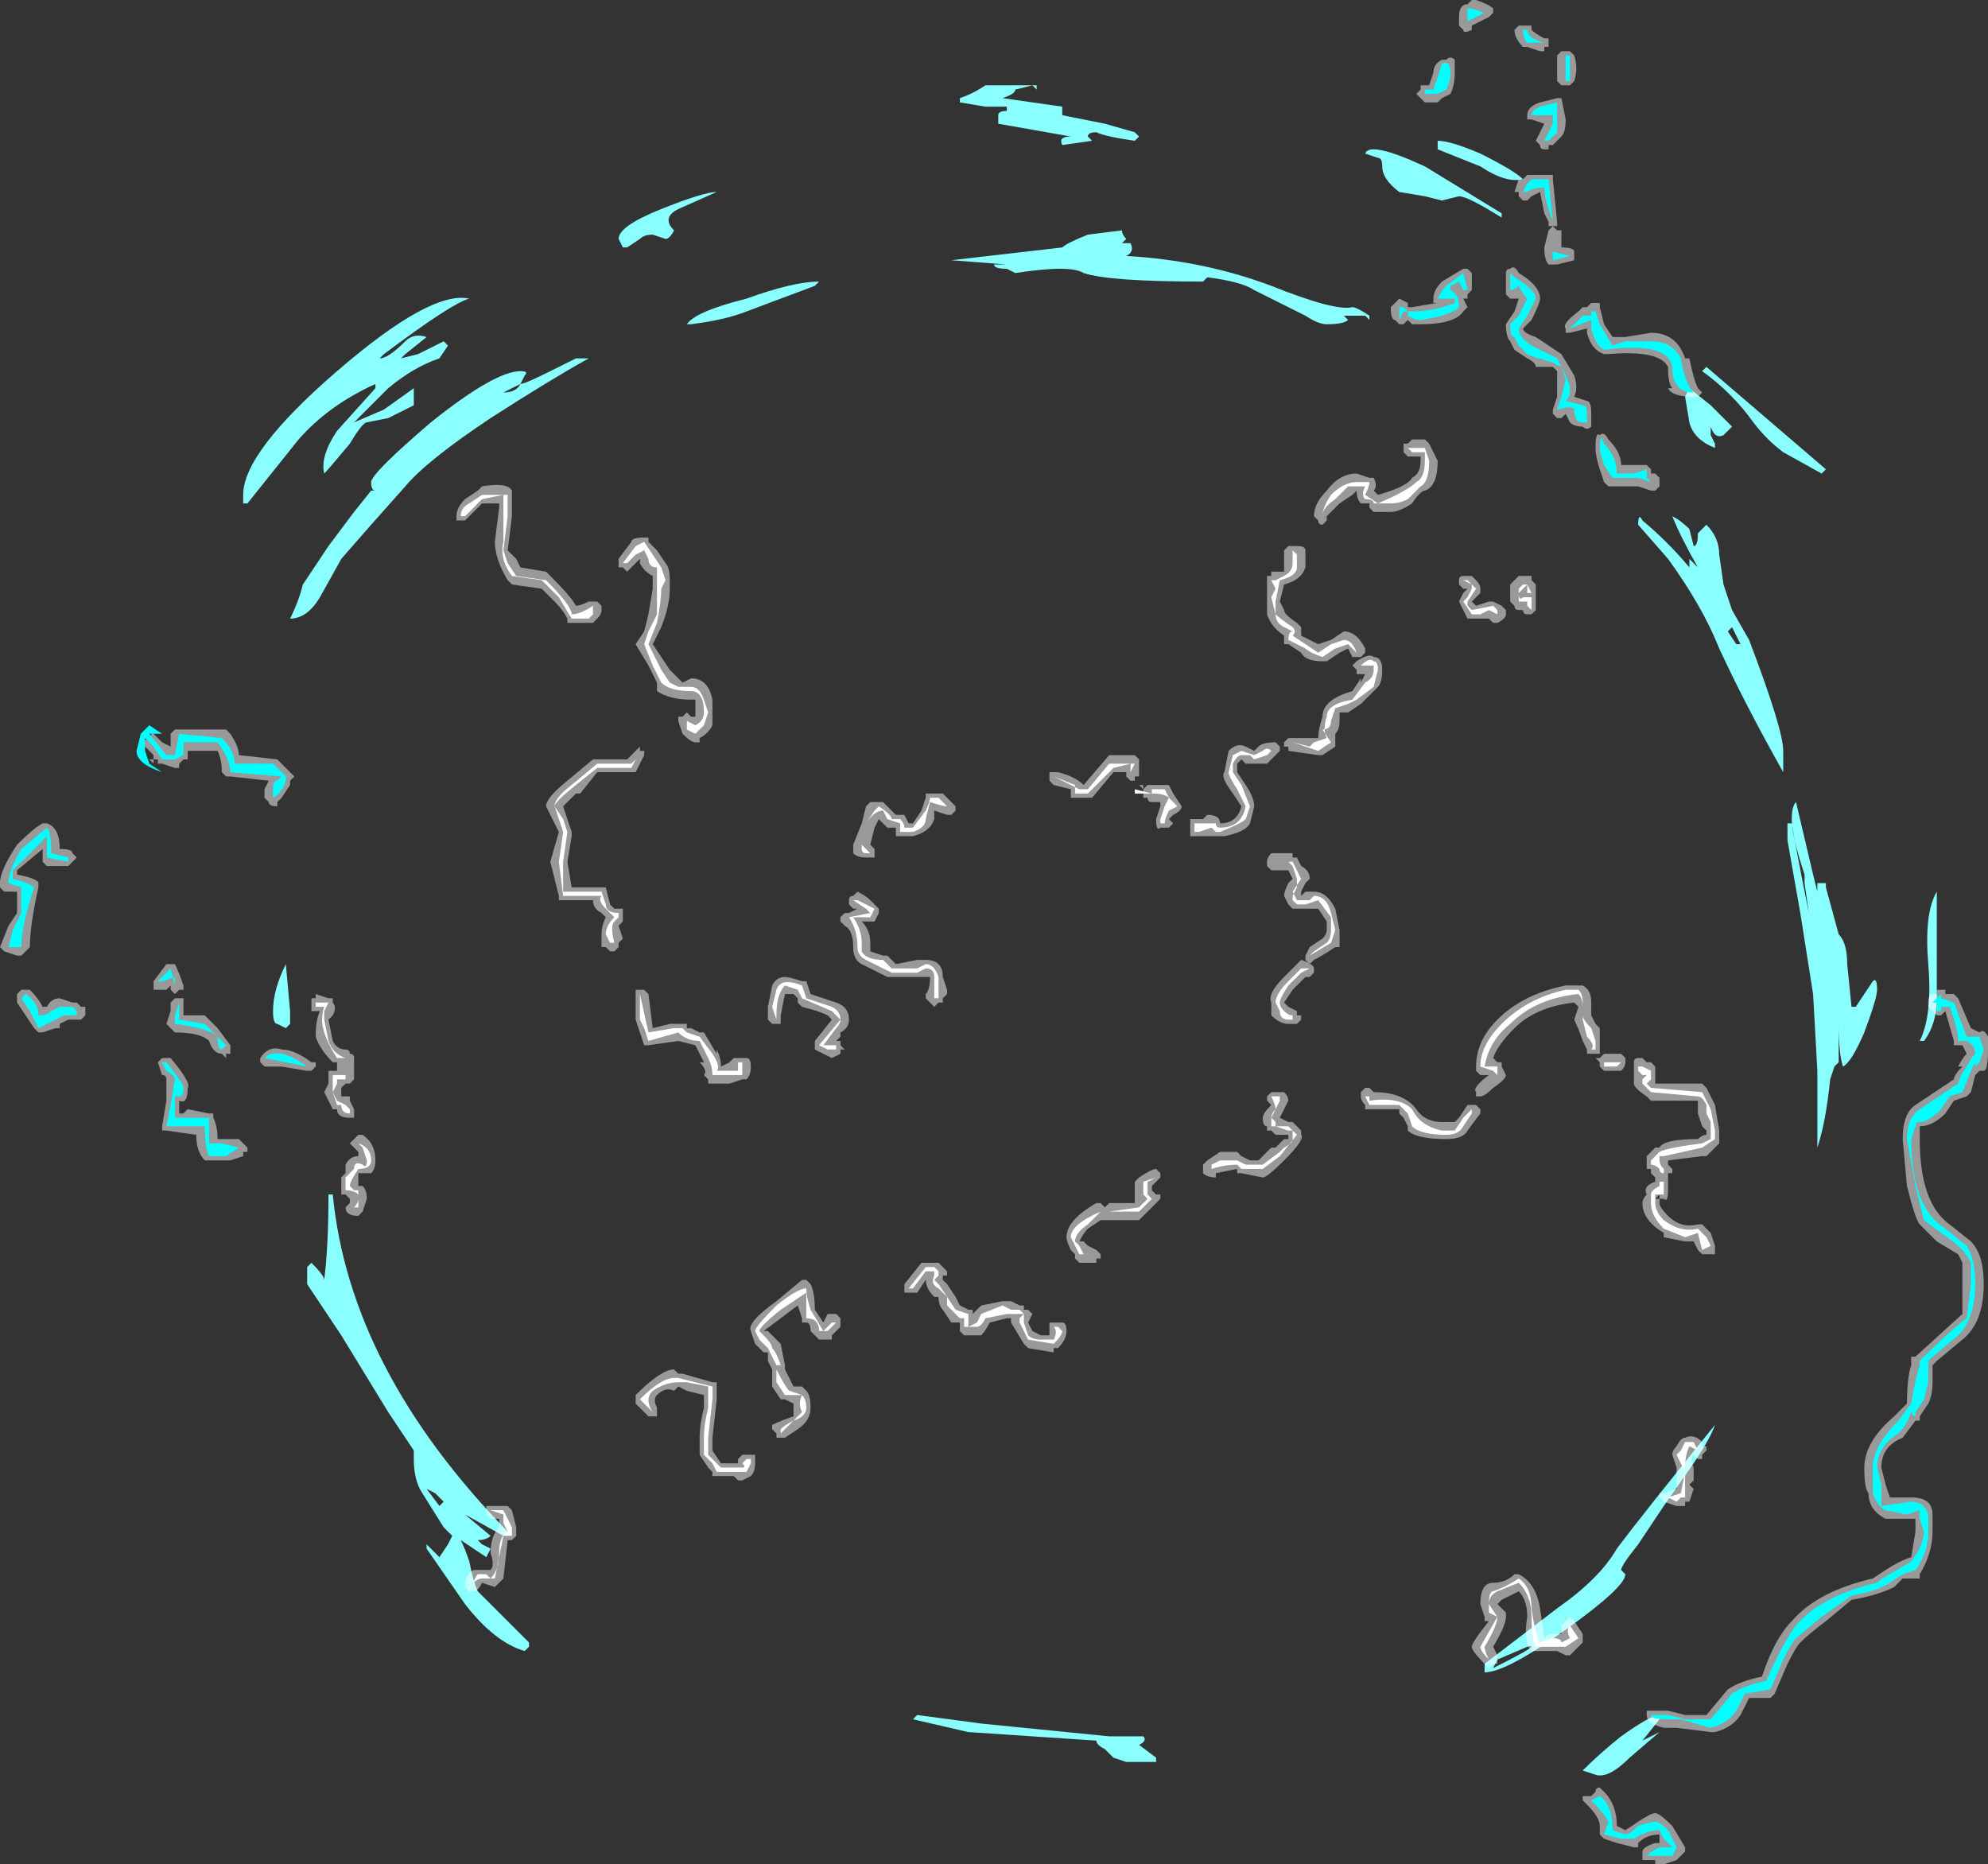 <?xml version="1.0" encoding="UTF-8" standalone="no"?>
<svg xmlns:ffdec="https://www.free-decompiler.com/flash" xmlns:xlink="http://www.w3.org/1999/xlink" ffdec:objectType="shape" height="21.85px" width="23.3px" xmlns="http://www.w3.org/2000/svg">
  <rect width="100%" height="100%" fill="#333333" stroke="none"/>
  <g transform="matrix(1.0, 0.0, 0.0, 1.0, 12.1, 12.05)">
    <path d="M8.6 -7.15 L9.3 -6.55 9.25 -6.5 8.8 -6.75 Q8.6 -6.9 8.45 -7.1 8.2 -7.45 7.85 -7.7 L7.9 -7.75 8.6 -7.15 M7.65 -7.4 L7.7 -7.5 7.95 -7.3 8.2 -7.05 8.1 -6.95 Q8.0 -6.9 7.95 -7.05 7.95 -7.0 7.95 -6.95 L8.0 -6.85 8.0 -6.8 Q7.75 -6.9 7.7 -7.1 L7.65 -7.4 M0.05 -11.0 L0.0 -11.05 -0.2 -11.0 Q-0.2 -10.95 -0.35 -10.9 L0.35 -10.8 0.35 -10.7 0.85 -10.6 1.2 -10.5 1.25 -10.45 1.2 -10.4 Q0.85 -10.45 0.75 -10.5 0.65 -10.5 0.65 -10.45 L0.7 -10.4 0.35 -10.35 Q0.3 -10.45 0.45 -10.45 L-0.4 -10.6 -0.4 -10.7 Q-0.4 -10.75 -0.3 -10.75 L-0.3 -10.8 -0.55 -10.8 -0.85 -10.85 -0.85 -10.9 Q-0.7 -10.95 -0.55 -11.05 L0.05 -11.05 0.05 -11.0 M0.65 -9.3 L1.05 -9.35 Q1.05 -9.3 1.1 -9.25 L1.05 -9.2 1.15 -9.2 Q1.2 -9.1 1.1 -9.05 2.0 -9.0 2.8 -8.7 3.55 -8.4 3.75 -8.45 3.8 -8.45 3.95 -8.35 L3.95 -8.3 3.9 -8.35 3.65 -8.35 3.7 -8.3 Q3.65 -8.25 3.45 -8.25 3.35 -8.25 3.2 -8.35 L2.6 -8.65 Q2.45 -8.75 2.05 -8.8 L2.0 -8.75 Q0.9 -8.75 0.6 -8.85 0.45 -8.95 -0.2 -8.85 L-0.3 -8.9 Q-0.45 -8.9 -0.45 -8.95 L-0.3 -8.95 -0.95 -9.0 0.35 -9.15 Q0.4 -9.2 0.65 -9.3 M1.6 -8.85 L1.6 -8.85 M5.75 -9.95 Q5.55 -9.9 5.25 -10.1 L4.75 -10.3 4.75 -10.4 Q4.9 -10.4 5.25 -10.25 5.65 -10.05 5.75 -9.95 M5.5 -9.5 Q5.1 -9.75 5.0 -9.75 L4.8 -9.7 4.6 -9.75 4.3 -9.8 Q4.1 -9.95 4.1 -10.1 4.1 -10.2 4.05 -10.2 L3.9 -10.25 Q3.95 -10.4 4.6 -10.1 L5.5 -9.55 5.5 -9.5 M7.5 -6.0 Q7.6 -5.95 7.7 -5.85 L7.75 -5.65 Q7.8 -5.65 7.8 -5.8 L7.9 -5.9 Q8.05 -5.75 8.05 -5.55 L8.1 -5.2 8.2 -4.9 8.4 -4.55 Q8.8 -3.5 8.8 -3.25 8.8 -3.05 8.8 -3.0 8.35 -3.8 8.05 -4.45 7.85 -4.95 7.45 -5.5 L7.1 -5.9 Q7.1 -6.05 7.15 -5.95 7.45 -5.7 7.7 -5.4 L7.7 -5.5 7.8 -5.4 Q7.6 -5.75 7.5 -6.0 M8.15 -4.65 L8.25 -4.5 8.3 -4.5 8.2 -4.7 8.15 -4.65 M8.95 -2.65 L9.15 -1.8 9.2 -1.6 9.2 -1.7 9.3 -1.7 9.3 -1.65 9.45 -1.1 Q9.55 -1.0 9.55 -0.75 L9.6 -0.25 9.65 -0.25 9.85 -0.55 Q9.9 -0.6 9.9 -0.45 9.9 -0.35 9.75 0.05 9.6 0.4 9.5 0.45 9.45 0.3 9.45 -0.05 L9.45 0.4 9.4 0.45 9.35 0.6 Q9.3 1.1 9.2 1.4 L9.2 0.5 9.15 -0.4 9.0 -1.35 8.85 -2.2 Q8.85 -2.35 8.85 -2.4 L8.9 -2.4 Q8.95 -2.1 9.1 -1.35 L9.05 -1.7 9.05 -1.8 Q8.9 -2.25 8.9 -2.45 8.9 -2.6 8.95 -2.65 M10.6 -0.35 Q10.6 -0.05 10.45 0.15 L10.4 0.15 Q10.55 -0.15 10.5 -0.75 10.45 -1.35 10.6 -1.6 L10.6 -0.35 M8.0 4.65 Q7.95 4.8 7.75 5.1 L7.4 5.6 7.1 6.05 Q6.9 6.3 6.9 6.35 L6.95 6.4 Q6.95 6.55 6.25 7.05 5.55 7.55 5.3 7.55 L5.3 7.45 6.15 6.8 Q6.65 6.45 6.85 6.1 7.15 5.7 8.0 4.65 M5.4 7.5 Q6.0 7.2 5.8 7.25 L5.45 7.4 5.4 7.5 M1.45 8.55 L1.45 8.6 1.1 8.6 0.95 8.55 0.85 8.45 Q0.75 8.4 0.75 8.35 L-0.75 8.25 -1.4 8.1 -1.35 8.05 -0.6 8.15 0.9 8.3 1.3 8.3 Q1.35 8.35 1.25 8.4 L1.45 8.55 M6.6 8.75 L6.45 8.7 Q6.65 8.5 6.9 8.3 7.25 8.05 7.35 8.05 L7.35 8.1 7.15 8.35 7.35 8.25 7.0 8.55 Q6.75 8.8 6.6 8.75 M-4.3 -9.25 L-4.45 -9.3 Q-4.55 -9.3 -4.6 -9.25 L-4.75 -9.15 -4.8 -9.15 -4.85 -9.25 Q-4.85 -9.4 -4.35 -9.6 -3.85 -9.8 -3.7 -9.8 L-4.15 -9.6 Q-4.35 -9.5 -4.2 -9.35 -4.25 -9.25 -4.3 -9.25 M-5.35 -7.85 L-5.2 -7.85 Q-5.65 -7.6 -6.35 -7.15 -7.1 -6.65 -7.35 -6.35 L-7.75 -5.9 -8.1 -5.5 -8.35 -5.05 Q-8.5 -4.8 -8.7 -4.8 -8.6 -5.0 -8.55 -5.2 L-8.25 -5.65 -7.95 -6.05 -7.75 -6.3 -7.7 -6.3 Q-7.75 -6.3 -7.75 -6.4 -7.75 -6.5 -7.05 -7.1 -6.3 -7.7 -6.0 -7.7 -5.9 -7.7 -5.95 -7.65 L-6.0 -7.55 Q-5.95 -7.55 -5.65 -7.7 L-5.35 -7.85 M-4.0 -8.25 L-4.05 -8.25 Q-3.95 -8.4 -3.35 -8.55 -2.8 -8.75 -2.5 -8.75 L-2.55 -8.7 -3.35 -8.4 Q-3.6 -8.3 -4.0 -8.25 M-7.4 -7.85 L-7.2 -7.9 -6.9 -8.05 -6.85 -8.0 -6.95 -7.85 Q-7.25 -7.75 -7.55 -7.5 L-7.95 -7.1 -7.6 -7.25 -7.25 -7.5 -7.25 -7.3 -7.55 -7.15 -7.8 -7.1 Q-7.85 -7.1 -8.0 -6.85 -8.25 -6.55 -8.3 -6.5 -8.35 -6.7 -8.15 -7.0 L-7.7 -7.5 -7.7 -7.55 Q-8.25 -7.3 -8.6 -6.9 L-9.2 -6.15 -9.25 -6.15 -9.25 -6.25 Q-9.25 -6.75 -8.15 -7.7 -7.05 -8.65 -6.6 -8.55 -6.8 -8.5 -7.6 -7.9 L-7.65 -7.85 Q-7.55 -7.85 -7.35 -8.05 -7.25 -8.15 -7.1 -8.1 L-7.35 -7.9 -7.4 -7.85 M-6.2 -7.45 Q-6.05 -7.45 -6.0 -7.55 L-6.2 -7.45 M-8.75 -0.75 L-8.7 -0.2 -8.7 -0.05 -8.75 0.0 -8.85 -0.05 Q-8.9 -0.05 -8.9 -0.2 -8.9 -0.45 -8.75 -0.75 M-8.5 2.8 L-8.45 2.75 Q-8.3 2.9 -8.3 2.95 -8.25 2.55 -8.25 1.95 L-8.2 1.95 Q-8.0 4.0 -6.15 5.9 L-6.2 5.95 -6.65 5.7 -6.35 5.95 Q-6.4 6.0 -6.5 6.0 L-6.45 6.05 -6.35 6.1 -6.4 6.2 Q-6.55 6.1 -6.7 6.0 -6.65 6.1 -6.6 6.25 -6.55 6.5 -6.5 6.6 L-5.9 7.2 -5.9 7.25 -5.95 7.3 Q-6.3 7.2 -6.65 6.75 L-7.1 6.1 -7.1 6.05 -6.95 6.2 -6.85 6.05 -6.8 5.95 -6.9 5.85 -7.15 5.45 Q-7.25 5.3 -7.25 5.05 L-7.25 4.95 -7.55 4.5 -8.1 3.6 -8.5 3.0 -8.5 2.8 M-7.1 5.4 L-6.95 5.6 -6.9 5.55 -7.0 5.45 -7.1 5.4 M-6.3 6.95 L-6.3 6.95" fill="#8affff" fill-rule="evenodd" stroke="none"/>
    <path d="M5.85 -11.7 Q5.9 -11.65 6.0 -11.6 L6.05 -11.6 6.05 -11.5 6.0 -11.5 6.0 -11.45 5.95 -11.45 5.8 -11.5 5.75 -11.5 Q5.65 -11.6 5.65 -11.7 L5.7 -11.75 5.85 -11.75 5.85 -11.7 M6.25 -11.45 L6.3 -11.45 6.35 -11.4 Q6.4 -11.25 6.35 -11.1 L6.3 -11.05 6.2 -11.05 6.15 -11.1 6.15 -11.4 6.2 -11.45 6.25 -11.45 M6.15 -10.9 L6.2 -10.9 6.25 -10.65 Q6.25 -10.5 6.2 -10.45 L6.1 -10.35 6.05 -10.35 6.05 -10.3 6.0 -10.3 Q5.95 -10.3 5.95 -10.35 L5.9 -10.4 6.0 -10.6 5.85 -10.65 5.8 -10.65 5.8 -10.7 Q5.8 -10.8 5.95 -10.85 L6.15 -10.9 M5.85 -10.0 L6.1 -10.0 6.1 -9.95 6.15 -9.45 6.15 -9.4 6.1 -9.4 6.15 -9.35 6.2 -9.35 6.2 -9.15 Q6.35 -9.15 6.35 -9.1 L6.35 -9.0 6.15 -8.95 6.05 -8.95 Q6.0 -9.0 6.0 -9.15 L6.05 -9.35 6.1 -9.4 6.05 -9.4 6.05 -9.45 6.0 -9.55 5.95 -9.8 5.85 -9.75 5.8 -9.7 5.75 -9.7 5.7 -9.75 5.7 -9.8 5.65 -9.8 5.7 -9.95 5.75 -9.95 5.8 -10.0 5.85 -10.0 M6.65 -8.45 L6.7 -8.25 6.8 -8.1 6.95 -8.1 7.25 -8.15 Q7.55 -8.15 7.65 -7.85 L7.7 -7.85 Q7.75 -7.6 7.8 -7.5 L7.85 -7.45 7.8 -7.4 7.75 -7.4 Q7.5 -7.4 7.45 -7.5 L7.5 -7.5 Q7.45 -7.55 7.45 -7.75 7.35 -7.95 6.75 -7.9 L6.7 -7.9 Q6.55 -7.95 6.5 -8.15 L6.5 -8.2 6.3 -8.15 6.25 -8.15 6.25 -8.2 Q6.2 -8.25 6.4 -8.4 L6.45 -8.45 6.5 -8.45 6.55 -8.5 6.65 -8.5 6.65 -8.45 M5.85 -8.3 L5.75 -8.2 Q5.75 -8.15 5.9 -8.1 L6.2 -7.9 6.35 -7.65 Q6.4 -7.5 6.35 -7.4 L6.5 -7.35 Q6.55 -7.35 6.55 -7.2 L6.55 -7.05 Q6.5 -7.0 6.45 -7.05 6.35 -7.05 6.3 -7.1 L6.25 -7.2 6.2 -7.15 6.15 -7.15 6.1 -7.2 6.1 -7.25 6.15 -7.4 6.15 -7.7 6.1 -7.75 5.9 -7.75 Q5.9 -7.8 5.8 -7.85 L5.65 -7.95 5.6 -8.05 Q5.55 -8.1 5.55 -8.25 L5.65 -8.4 5.7 -8.55 5.6 -8.55 5.55 -8.6 5.55 -8.85 Q5.55 -8.9 5.6 -8.9 5.65 -8.95 5.7 -8.85 5.95 -8.7 5.95 -8.55 5.95 -8.5 5.85 -8.3 M5.15 -12.05 L5.2 -12.05 Q5.35 -12.0 5.4 -11.95 L5.4 -11.9 5.35 -11.85 5.15 -11.75 5.15 -11.7 Q5.05 -11.65 5.05 -11.7 L5.0 -11.75 5.0 -11.85 Q5.0 -12.0 5.1 -12.0 L5.15 -12.05 M4.95 -11.2 Q4.95 -11.05 4.9 -10.95 L4.8 -10.9 4.75 -10.85 4.6 -10.85 4.5 -10.95 4.55 -11.0 4.55 -11.05 4.65 -11.05 4.7 -11.2 Q4.7 -11.3 4.8 -11.35 L4.85 -11.35 Q4.9 -11.4 4.95 -11.35 L4.95 -11.2 M5.1 -8.9 L5.15 -8.85 5.15 -8.65 5.1 -8.6 5.1 -8.55 5.05 -8.55 5.1 -8.45 5.05 -8.4 Q4.95 -8.25 4.55 -8.25 L4.45 -8.25 4.4 -8.3 4.35 -8.25 4.3 -8.25 4.25 -8.3 Q4.2 -8.3 4.2 -8.45 L4.3 -8.55 4.4 -8.5 4.4 -8.45 4.45 -8.45 4.75 -8.5 4.7 -8.5 4.7 -8.55 Q4.7 -8.65 4.8 -8.75 L5.05 -8.9 5.1 -8.9 M4.95 -8.7 L4.95 -8.7 M4.65 -6.85 L4.75 -6.65 Q4.75 -6.35 4.6 -6.3 4.55 -6.3 4.45 -6.15 4.3 -6.05 4.2 -6.05 L4.0 -6.05 3.95 -6.1 3.95 -6.15 3.85 -6.15 Q3.8 -6.2 3.8 -6.3 L3.75 -6.25 3.6 -6.15 Q3.5 -6.05 3.45 -6.0 L3.45 -5.95 3.4 -5.9 Q3.35 -5.9 3.35 -5.95 L3.3 -6.0 Q3.3 -6.15 3.45 -6.3 3.6 -6.5 3.8 -6.5 L3.95 -6.45 4.0 -6.45 Q4.05 -6.35 4.0 -6.3 L4.05 -6.25 Q4.4 -6.35 4.45 -6.45 4.55 -6.5 4.55 -6.65 L4.55 -6.7 4.4 -6.7 4.35 -6.75 4.35 -6.85 4.4 -6.85 4.45 -6.9 4.6 -6.9 4.65 -6.85 M5.1 -5.3 L5.15 -5.3 5.2 -5.25 Q5.25 -5.2 5.25 -5.15 L5.25 -5.1 5.15 -5.0 5.2 -4.95 5.35 -5.0 5.4 -5.0 5.5 -4.95 5.55 -4.9 5.55 -4.85 Q5.55 -4.8 5.45 -4.75 L5.4 -4.75 5.35 -4.8 5.1 -4.8 5.0 -5.0 5.05 -5.1 5.1 -5.15 5.05 -5.15 5.0 -5.2 5.0 -5.25 Q5.0 -5.3 5.05 -5.3 L5.1 -5.3 M3.2 -5.55 L3.2 -5.4 Q3.15 -5.25 2.95 -5.2 L2.9 -5.0 2.95 -4.9 Q2.95 -4.85 3.1 -4.75 L3.15 -4.7 3.15 -4.6 3.35 -4.5 3.5 -4.55 3.65 -4.65 Q3.8 -4.65 3.9 -4.45 L3.9 -4.4 3.85 -4.35 3.75 -4.35 3.7 -4.45 3.6 -4.4 3.45 -4.3 3.4 -4.3 Q3.2 -4.3 3.15 -4.4 L3.0 -4.5 2.95 -4.5 2.95 -4.6 Q2.8 -4.7 2.75 -4.85 2.75 -4.9 2.75 -5.05 L2.75 -5.3 2.8 -5.3 2.8 -5.35 2.95 -5.35 2.95 -5.6 3.0 -5.65 3.1 -5.65 Q3.2 -5.65 3.2 -5.6 L3.2 -5.55 M3.6 -3.6 Q3.6 -3.5 3.55 -3.45 L3.55 -3.3 3.4 -3.2 3.35 -3.2 3.0 -3.25 3.0 -3.3 2.95 -3.3 2.95 -3.35 3.0 -3.4 3.35 -3.4 Q3.35 -3.5 3.4 -3.65 3.4 -3.85 3.75 -3.95 L3.85 -4.1 3.85 -4.05 3.9 -4.15 3.8 -4.15 3.8 -4.2 3.75 -4.25 3.8 -4.3 Q3.95 -4.4 4.0 -4.35 4.1 -4.35 4.1 -4.2 4.1 -4.05 4.05 -4.0 L3.85 -3.8 3.7 -3.7 3.6 -3.7 3.6 -3.6 M5.6 -5.2 L5.7 -5.3 5.85 -5.3 5.85 -5.25 5.9 -5.2 5.9 -4.9 5.85 -4.85 5.8 -4.85 Q5.75 -4.85 5.75 -4.9 L5.7 -4.9 Q5.65 -4.9 5.65 -4.95 L5.6 -5.0 5.6 -5.2 M2.65 -3.3 Q2.7 -3.35 2.85 -3.35 L2.9 -3.3 2.9 -3.25 2.75 -3.1 2.6 -3.1 Q2.55 -3.1 2.5 -3.1 L2.45 -3.15 2.4 -3.1 2.4 -3.0 2.5 -2.85 Q2.6 -2.7 2.6 -2.6 L2.55 -2.4 Q2.5 -2.3 2.25 -2.25 L1.85 -2.25 1.85 -2.45 2.0 -2.45 2.05 -2.5 Q2.2 -2.5 2.2 -2.4 2.4 -2.4 2.45 -2.6 L2.35 -2.75 Q2.2 -2.95 2.25 -3.0 L2.3 -3.25 Q2.4 -3.35 2.5 -3.3 L2.6 -3.25 2.65 -3.3 M1.65 -2.75 L1.75 -2.6 Q1.75 -2.55 1.65 -2.5 L1.6 -2.45 1.65 -2.4 1.6 -2.35 1.5 -2.35 Q1.45 -2.3 1.45 -2.45 L1.5 -2.6 1.5 -2.65 1.4 -2.65 Q1.35 -2.65 1.35 -2.7 L1.3 -2.7 1.3 -2.8 1.35 -2.85 1.6 -2.85 1.65 -2.75 M2.75 -1.9 L2.75 -1.95 Q2.75 -2.0 2.8 -2.05 L3.05 -2.05 3.05 -2.0 3.1 -2.0 3.15 -1.9 Q3.25 -1.85 3.25 -1.75 L3.2 -1.7 3.15 -1.6 3.15 -1.55 3.2 -1.6 3.3 -1.6 Q3.45 -1.6 3.55 -1.4 L3.6 -1.15 3.6 -0.95 3.55 -0.95 Q3.4 -0.85 3.3 -0.8 L3.25 -0.75 3.2 -0.8 3.2 -0.85 3.25 -0.95 3.4 -1.05 Q3.45 -1.1 3.45 -1.15 L3.45 -1.25 3.35 -1.4 3.05 -1.4 3.0 -1.45 2.95 -1.55 Q2.95 -1.6 3.0 -1.7 L3.05 -1.75 3.0 -1.85 2.8 -1.85 2.75 -1.9 M1.25 -3.15 L1.25 -2.95 1.2 -2.95 1.2 -2.9 1.15 -2.9 1.1 -2.95 1.1 -3.0 0.95 -3.0 0.7 -2.7 0.45 -2.7 0.45 -2.8 0.25 -2.85 0.2 -2.9 0.2 -3.0 0.3 -3.0 Q0.5 -2.95 0.6 -2.85 L0.9 -3.2 1.2 -3.2 1.25 -3.15 M1.3 -2.8 L1.25 -2.85 1.3 -2.85 1.3 -2.8 M2.8 -0.3 Q2.75 -0.4 2.95 -0.6 L3.15 -0.8 Q3.3 -0.75 3.3 -0.7 L3.3 -0.65 3.25 -0.6 3.2 -0.6 3.05 -0.45 2.95 -0.3 3.0 -0.25 3.1 -0.2 3.1 -0.15 3.15 -0.15 3.15 -0.1 3.1 -0.05 3.0 -0.05 Q2.9 -0.05 2.8 -0.15 L2.8 -0.3 M7.25 -6.55 L7.25 -6.5 7.3 -6.5 7.35 -6.45 7.35 -6.35 7.3 -6.3 7.25 -6.3 7.1 -6.35 6.75 -6.35 6.7 -6.4 6.65 -6.55 Q6.6 -6.7 6.6 -6.8 6.6 -7.0 6.65 -6.95 6.7 -7.0 6.75 -6.9 6.9 -6.75 6.9 -6.6 L7.2 -6.6 7.25 -6.55 M6.35 -0.1 L6.4 -0.25 6.35 -0.3 Q5.9 -0.25 5.65 0.0 5.45 0.2 5.4 0.35 L5.45 0.4 5.5 0.4 5.5 0.45 5.55 0.55 Q5.55 0.6 5.4 0.7 5.3 0.8 5.25 0.8 L5.2 0.8 5.2 0.75 Q5.15 0.7 5.35 0.55 L5.25 0.55 5.2 0.5 5.2 0.45 Q5.2 0.15 5.45 -0.1 5.75 -0.4 6.25 -0.5 L6.45 -0.5 Q6.55 -0.45 6.55 -0.3 L6.55 -0.15 6.6 -0.05 6.65 0.0 6.65 0.3 6.5 0.3 6.5 0.25 6.45 0.15 Q6.4 0.0 6.35 -0.1 M10.65 -0.45 L10.7 -0.45 10.7 -0.4 10.8 -0.4 10.85 -0.35 11.0 0.0 11.1 0.05 Q11.15 0.0 11.2 0.1 L11.2 0.25 Q11.2 0.5 11.15 0.5 L11.1 0.5 11.05 0.55 11.0 0.75 10.95 0.8 10.8 0.85 10.7 1.0 Q10.55 1.15 10.4 1.15 L10.4 1.3 Q10.4 2.05 10.75 2.3 L11.0 2.5 Q11.15 2.65 11.15 3.0 11.15 3.45 10.9 3.65 L10.6 3.9 10.55 3.95 10.55 4.15 Q10.55 4.3 10.5 4.4 L10.4 4.55 10.4 4.6 10.35 4.6 10.2 4.8 Q9.95 4.9 9.95 5.15 L10.0 5.35 10.05 5.5 10.3 5.5 Q10.55 5.5 10.55 5.7 L10.55 5.9 Q10.55 6.15 10.4 6.4 L10.4 6.45 10.2 6.45 10.1 6.55 Q9.9 6.65 9.6 6.7 L9.3 6.95 Q9.1 7.1 9.0 7.2 8.95 7.25 8.85 7.45 L8.7 7.8 8.65 7.85 8.4 7.85 8.3 8.05 Q8.2 8.2 8.0 8.25 L7.95 8.25 7.55 8.2 7.4 8.2 Q7.2 8.15 7.2 8.05 L7.2 8.0 7.45 8.0 7.65 8.05 7.9 8.05 8.15 7.75 Q8.3 7.65 8.55 7.6 8.7 7.15 8.9 6.95 9.2 6.6 9.85 6.45 L10.0 6.35 Q10.15 6.25 10.3 6.2 L10.35 5.9 10.35 5.75 10.0 5.75 Q9.8 5.65 9.8 5.45 9.75 5.4 9.75 5.15 9.75 4.85 10.1 4.55 L10.25 4.4 Q10.25 4.1 10.3 3.95 L10.3 3.85 10.35 3.85 10.9 3.35 10.9 2.75 10.85 2.65 10.6 2.5 10.4 2.3 Q10.35 2.25 10.25 1.85 L10.2 1.3 Q10.2 1.0 10.35 0.9 L10.8 0.6 Q10.8 0.55 10.9 0.45 L10.85 0.45 Q10.9 0.35 10.95 0.3 L10.9 0.2 10.8 0.2 10.8 0.15 10.7 -0.2 10.65 -0.15 10.6 -0.15 10.5 -0.25 10.5 -0.3 Q10.5 -0.4 10.55 -0.4 L10.6 -0.4 10.6 -0.45 10.65 -0.45 M7.25 0.4 L7.3 0.45 7.3 0.65 7.85 0.65 7.9 0.7 8.0 0.9 8.05 1.2 8.05 1.35 7.9 1.5 7.85 1.5 7.45 1.55 7.45 1.6 7.5 1.65 7.5 1.7 7.45 1.7 7.45 1.9 Q7.45 2.05 7.4 2.0 L7.35 2.0 7.35 2.05 Q7.35 2.1 7.45 2.2 7.6 2.35 7.8 2.3 L7.85 2.3 7.95 2.4 8.0 2.55 8.0 2.65 7.85 2.65 7.8 2.6 7.75 2.5 7.65 2.5 7.4 2.45 7.4 2.4 Q7.15 2.25 7.15 2.05 7.15 2.0 7.2 1.95 7.15 1.85 7.3 1.8 L7.3 1.75 7.25 1.7 7.25 1.65 7.2 1.65 7.2 1.5 7.3 1.4 7.35 1.4 Q7.4 1.3 7.8 1.3 7.85 1.25 7.9 1.25 L7.9 1.2 7.85 1.15 7.8 1.0 7.8 0.85 7.25 0.85 7.2 0.8 Q7.05 0.7 7.05 0.65 L7.05 0.4 Q7.05 0.35 7.1 0.35 L7.15 0.35 7.2 0.4 7.25 0.4 M6.9 0.3 L6.95 0.35 6.95 0.4 Q6.95 0.45 6.9 0.5 L6.7 0.5 6.65 0.45 6.65 0.4 6.6 0.35 6.65 0.35 6.7 0.3 6.9 0.3 M7.35 2.0 L7.35 1.95 7.3 2.0 7.35 2.0 M7.85 4.85 L7.85 4.9 7.9 4.9 7.9 4.95 7.85 5.0 7.85 5.05 7.8 5.05 7.75 5.0 Q7.7 5.05 7.75 5.15 L7.75 5.3 7.7 5.35 7.75 5.4 7.7 5.55 7.65 5.55 7.65 5.6 7.55 5.6 7.4 5.55 7.35 5.5 7.35 5.45 7.4 5.45 7.55 5.4 7.55 5.15 7.5 5.0 Q7.5 4.95 7.55 4.9 7.6 4.8 7.65 4.8 7.75 4.75 7.85 4.85 M6.25 6.95 L6.3 6.9 6.35 6.95 6.45 7.1 6.45 7.2 6.3 7.35 6.25 7.35 6.15 7.3 5.85 7.3 Q5.75 7.2 5.8 6.9 5.8 6.7 5.7 6.6 L5.5 6.7 5.45 6.75 5.55 6.85 5.55 6.9 Q5.55 7.0 5.4 7.25 L5.45 7.35 5.45 7.45 5.4 7.45 5.35 7.5 5.3 7.45 Q5.15 7.3 5.15 7.25 5.15 7.2 5.35 6.95 L5.3 6.95 5.3 6.9 5.25 6.75 Q5.25 6.5 5.4 6.5 5.55 6.5 5.65 6.4 L5.7 6.4 Q5.9 6.5 5.95 6.8 L6.0 7.15 6.05 7.1 6.2 7.1 6.2 7.0 6.25 6.95 M5.2 0.9 L5.25 0.95 5.25 1.0 5.1 1.2 Q5.05 1.3 4.85 1.3 4.5 1.3 4.4 1.2 L4.4 1.15 4.35 1.05 4.3 1.0 4.3 0.95 3.9 0.95 3.9 0.9 Q3.85 0.85 3.85 0.8 L3.85 0.75 3.9 0.7 3.95 0.7 4.0 0.75 Q4.35 0.75 4.5 0.95 4.6 1.1 4.8 1.1 L4.95 1.1 5.0 1.05 5.1 0.9 5.2 0.9 M3.0 0.85 L2.9 1.05 3.0 1.1 3.05 1.1 3.15 1.2 3.15 1.25 Q3.2 1.3 2.95 1.55 2.75 1.75 2.7 1.75 L2.45 1.7 2.4 1.7 2.4 1.65 2.15 1.7 2.15 1.75 Q2.05 1.75 2.0 1.7 L2.0 1.6 2.05 1.55 2.2 1.45 2.4 1.45 2.45 1.5 2.55 1.55 2.65 1.55 2.8 1.4 2.85 1.4 2.95 1.3 3.0 1.3 3.0 1.25 2.85 1.25 2.8 1.2 2.75 1.2 2.75 1.15 Q2.7 1.15 2.7 1.05 2.7 1.0 2.8 0.9 L2.75 0.85 2.75 0.8 2.8 0.75 2.95 0.75 Q3.0 0.8 3.0 0.85 M1.5 1.7 L1.5 1.75 1.4 1.85 1.4 1.9 1.45 1.95 1.5 1.95 1.5 2.0 1.25 2.25 0.8 2.25 0.65 2.35 Q0.6 2.4 0.55 2.5 L0.6 2.5 0.65 2.55 0.75 2.6 0.8 2.65 0.8 2.7 0.75 2.7 0.75 2.75 0.55 2.75 0.5 2.7 0.5 2.65 0.45 2.6 Q0.4 2.5 0.4 2.45 0.4 2.25 0.75 2.05 L0.8 2.05 0.85 2.1 0.9 2.05 1.2 2.05 1.2 1.8 1.25 1.75 Q1.4 1.65 1.45 1.65 L1.5 1.7 M0.35 3.45 Q0.4 3.45 0.4 3.55 0.4 3.65 0.3 3.75 L0.25 3.75 0.25 3.8 -0.05 3.75 -0.1 3.7 -0.25 3.45 -0.25 3.4 -0.3 3.4 -0.5 3.45 Q-0.55 3.55 -0.6 3.6 L-0.8 3.6 -0.85 3.55 -0.85 3.45 -0.95 3.45 -1.05 3.3 Q-1.1 3.25 -1.1 3.15 L-1.15 3.15 Q-1.25 3.05 -1.25 2.95 L-1.35 3.1 -1.5 3.1 -1.5 3.0 -1.3 2.75 -1.1 2.75 -1.0 2.85 -1.0 2.9 -1.05 2.9 -1.05 2.95 -1.0 3.0 -0.9 3.15 -0.85 3.25 -0.75 3.3 -0.7 3.3 -0.7 3.35 -0.6 3.25 -0.35 3.2 -0.25 3.2 -0.15 3.25 -0.1 3.25 -0.1 3.3 -0.05 3.3 0.0 3.35 -0.05 3.45 0.0 3.55 0.1 3.6 0.2 3.6 0.2 3.45 0.35 3.45 M6.6 8.95 Q6.6 8.9 6.65 8.9 L6.7 8.95 Q6.85 9.1 6.85 9.35 L6.95 9.4 7.1 9.3 Q7.25 9.2 7.3 9.2 7.35 9.2 7.5 9.35 L7.65 9.6 7.65 9.65 7.55 9.75 7.4 9.8 7.3 9.8 7.3 9.75 7.15 9.75 7.15 9.65 Q7.15 9.6 7.3 9.55 L7.35 9.55 7.35 9.45 Q7.2 9.45 7.1 9.55 L7.1 9.6 7.05 9.6 6.85 9.55 6.7 9.5 6.65 9.45 6.65 9.35 Q6.65 9.25 6.5 9.1 L6.45 9.05 6.45 9.0 6.55 9.0 6.6 8.95 M-11.6 -2.1 L-11.9 -1.85 -11.9 -1.8 Q-11.65 -1.75 -11.65 -1.7 L-11.65 -1.65 Q-11.75 -1.2 -11.75 -0.95 L-11.85 -0.85 -11.9 -0.85 -12.05 -0.9 -12.1 -0.95 -12.0 -1.2 -11.9 -1.35 -11.9 -1.6 -12.05 -1.6 -12.1 -1.65 -12.1 -1.7 Q-12.1 -1.85 -11.9 -2.15 -11.7 -2.35 -11.6 -2.4 L-11.55 -2.4 Q-11.4 -2.35 -11.4 -2.1 -11.25 -2.1 -11.25 -2.05 L-11.2 -2.0 -11.3 -1.9 -11.55 -1.9 -11.6 -1.95 -11.6 -2.1 M-11.8 -0.45 L-11.75 -0.45 Q-11.65 -0.35 -11.6 -0.25 L-11.55 -0.25 Q-11.5 -0.35 -11.4 -0.35 L-11.25 -0.3 -11.2 -0.3 -11.15 -0.25 -11.1 -0.25 -11.1 -0.15 -11.15 -0.1 -11.3 -0.1 -11.4 -0.05 -11.4 0.0 -11.45 0.0 -11.6 0.05 -11.65 0.05 -11.7 0.0 -11.9 -0.3 -11.9 -0.4 -11.85 -0.45 -11.8 -0.45 M-6.1 -6.3 L-6.1 -6.0 -6.15 -5.6 -6.05 -5.5 -6.0 -5.4 -5.7 -5.35 -5.65 -5.3 Q-5.4 -5.05 -5.35 -4.95 -5.3 -4.95 -5.2 -5.0 L-5.1 -5.0 -5.05 -4.95 -5.05 -4.9 Q-5.05 -4.85 -5.1 -4.8 L-5.15 -4.75 -5.45 -4.75 -5.45 -4.8 Q-5.5 -4.9 -5.6 -5.0 L-5.75 -5.15 -6.1 -5.2 -6.15 -5.25 Q-6.3 -5.5 -6.3 -5.7 L-6.25 -6.1 -6.25 -6.15 -6.45 -6.15 -6.65 -5.95 -6.75 -5.95 -6.75 -6.0 Q-6.75 -6.1 -6.65 -6.2 L-6.5 -6.3 -6.45 -6.35 Q-6.15 -6.4 -6.1 -6.3 M-10.4 -3.55 L-10.4 -3.55 M-8.85 -3.15 L-8.65 -2.95 -8.7 -2.9 -8.7 -2.85 -8.8 -2.7 -8.85 -2.65 -8.85 -2.6 Q-8.95 -2.6 -8.95 -2.65 L-9.0 -2.7 -9.0 -2.8 -8.95 -2.9 -9.4 -2.95 -9.45 -2.95 -9.5 -3.0 Q-9.5 -3.15 -9.55 -3.25 L-9.9 -3.25 -9.9 -3.15 -9.95 -3.15 -10.0 -3.1 -10.0 -3.05 -10.05 -3.05 -10.2 -3.1 -10.25 -3.1 -10.25 -3.15 -10.3 -3.15 -10.3 -3.2 -10.45 -3.35 -10.35 -3.4 -10.3 -3.5 -10.3 -3.45 -10.2 -3.35 -10.1 -3.3 -10.1 -3.45 -10.05 -3.5 -9.45 -3.5 -9.4 -3.45 Q-9.3 -3.3 -9.3 -3.2 L-8.85 -3.15 M-10.3 -3.1 L-10.35 -3.15 -10.3 -3.15 -10.3 -3.1 M-10.5 -3.5 L-10.5 -3.5 M-10.3 -0.45 L-10.3 -0.55 -10.15 -0.75 -10.05 -0.75 Q-10.0 -0.65 -9.95 -0.5 L-9.95 -0.45 -10.0 -0.45 -10.05 -0.4 -10.1 -0.45 -10.1 -0.5 -10.15 -0.45 -10.3 -0.45 M-9.95 -0.2 L-9.95 -0.15 -9.7 -0.15 -9.55 0.0 -9.4 0.2 -9.4 0.3 -9.45 0.3 -9.45 0.35 -9.5 0.3 Q-9.6 0.3 -9.65 0.15 -9.75 0.05 -10.05 0.05 L-10.15 -0.05 -10.1 -0.2 -10.1 -0.3 -10.05 -0.35 -9.95 -0.35 -9.95 -0.2 M-8.45 -0.25 L-8.45 -0.35 -8.4 -0.35 -8.4 -0.4 -8.25 -0.35 -8.2 -0.35 -8.2 -0.3 Q-8.15 -0.25 -8.2 -0.15 L-8.25 -0.1 -8.2 0.15 Q-8.15 0.25 -8.05 0.25 -8.0 0.25 -8.0 0.3 -7.95 0.3 -7.95 0.35 L-7.95 0.6 -8.0 0.65 -8.05 0.65 -8.1 0.7 -8.1 0.8 -8.0 0.8 -8.0 0.85 -7.95 0.95 -7.95 1.05 -8.0 1.05 Q-8.15 1.05 -8.15 0.95 L-8.2 0.95 -8.3 0.75 -8.25 0.65 -8.25 0.5 -8.15 0.5 -8.15 0.4 -8.2 0.4 Q-8.35 0.25 -8.4 0.1 -8.4 -0.1 -8.35 -0.2 L-8.45 -0.2 -8.45 -0.25 M-4.3 -5.45 Q-4.25 -5.4 -4.25 -5.25 L-4.25 -5.15 Q-4.25 -4.95 -4.35 -4.7 L-4.45 -4.5 -4.25 -4.2 -4.1 -4.05 -4.0 -4.1 Q-3.8 -4.1 -3.75 -3.85 L-3.75 -3.55 Q-3.8 -3.45 -3.9 -3.4 L-3.9 -3.35 -3.95 -3.35 Q-4.0 -3.35 -4.1 -3.45 L-4.15 -3.6 -4.15 -3.65 -4.1 -3.65 -4.05 -3.7 -4.0 -3.65 -3.95 -3.65 -3.95 -3.7 Q-3.95 -3.8 -3.95 -3.85 L-4.0 -3.85 Q-4.25 -3.85 -4.4 -3.95 L-4.4 -4.05 -4.5 -4.25 -4.65 -4.5 -4.55 -4.65 -4.5 -4.85 -4.45 -5.15 -4.45 -5.3 Q-4.55 -5.35 -4.6 -5.45 L-4.6 -5.5 -4.75 -5.35 -4.8 -5.4 -4.85 -5.4 -4.85 -5.5 -4.7 -5.7 Q-4.7 -5.75 -4.55 -5.75 L-4.5 -5.75 -4.5 -5.7 -4.4 -5.6 -4.3 -5.45 M-4.55 -3.25 L-4.55 -3.2 -4.65 -3.0 -5.1 -3.0 -5.3 -2.75 -5.35 -2.75 -5.5 -2.6 -5.4 -2.3 -5.4 -2.25 -5.45 -1.95 -5.4 -1.65 -5.0 -1.65 -4.95 -1.45 -4.9 -1.4 -4.8 -1.4 -4.8 -1.25 -4.85 -1.2 -4.8 -1.05 -4.85 -1.0 -4.85 -0.95 -4.9 -0.9 -4.95 -0.9 -5.0 -0.95 -5.05 -0.95 -5.05 -1.1 Q-5.05 -1.2 -5.0 -1.3 L-5.05 -1.35 Q-5.15 -1.4 -5.15 -1.5 L-5.55 -1.5 -5.55 -1.55 -5.65 -1.95 -5.55 -2.3 -5.7 -2.6 Q-5.7 -2.7 -5.45 -2.9 L-5.15 -3.15 -4.75 -3.15 -4.6 -3.3 -4.6 -3.25 -4.55 -3.25 M-4.65 -0.45 L-4.55 -0.45 -4.5 -0.4 -4.45 0.0 -4.25 -0.05 -4.05 -0.05 -4.05 0.0 -4.0 0.0 -3.9 0.05 -3.85 0.05 -3.7 0.3 -3.7 0.25 Q-3.65 0.35 -3.65 0.45 L-3.55 0.4 -3.5 0.35 -3.35 0.35 Q-3.3 0.35 -3.3 0.45 -3.3 0.55 -3.35 0.6 L-3.4 0.6 -3.55 0.65 -3.8 0.65 -3.8 0.6 -3.85 0.55 Q-3.8 0.5 -3.9 0.4 L-3.85 0.4 -3.95 0.2 -4.15 0.15 -4.5 0.2 -4.55 0.2 -4.65 -0.1 -4.65 -0.45 M-2.9 -0.6 Q-2.85 -0.6 -2.7 -0.55 L-2.65 -0.55 -2.6 -0.4 -2.3 -0.3 Q-2.15 -0.25 -2.15 -0.1 -2.15 0.0 -2.25 0.05 L-2.25 0.1 -2.3 0.15 -2.25 0.15 -2.25 0.2 -2.2 0.25 -2.25 0.25 -2.25 0.3 -2.35 0.35 -2.55 0.25 -2.55 0.15 -2.35 -0.1 -2.4 -0.15 Q-2.5 -0.2 -2.7 -0.25 L-2.75 -0.3 -2.75 -0.35 -2.8 -0.4 -2.9 -0.4 -2.95 -0.15 -2.95 -0.05 -3.05 -0.05 -3.1 -0.1 -3.1 -0.25 -3.05 -0.5 Q-3.0 -0.6 -2.9 -0.6 M-1.1 -2.75 L-1.05 -2.75 -0.9 -2.6 -0.9 -2.55 -0.95 -2.5 -1.0 -2.5 -1.15 -2.55 -1.15 -2.45 Q-1.2 -2.3 -1.4 -2.25 L-1.6 -2.25 -1.6 -2.35 -1.7 -2.35 -1.8 -2.45 -1.85 -2.35 -1.9 -2.15 -1.85 -2.1 -1.85 -2.0 -1.95 -2.0 Q-2.05 -2.0 -2.1 -2.05 L-2.1 -2.15 -2.0 -2.4 -1.95 -2.6 -1.9 -2.65 -1.75 -2.65 -1.6 -2.5 -1.5 -2.5 -1.45 -2.4 -1.4 -2.4 -1.3 -2.55 -1.25 -2.7 -1.25 -2.75 -1.1 -2.75 M-1.8 -1.35 L-1.85 -1.25 -2.0 -1.25 Q-1.9 -1.15 -1.9 -1.0 L-1.9 -0.9 -1.75 -0.85 -1.7 -0.85 -1.6 -0.75 -1.35 -0.8 -1.25 -0.8 Q-1.05 -0.8 -1.05 -0.6 L-1.0 -0.45 -1.0 -0.4 -1.05 -0.35 -1.05 -0.3 -1.1 -0.3 -1.15 -0.25 -1.25 -0.35 -1.25 -0.4 Q-1.2 -0.45 -1.2 -0.6 L-1.7 -0.6 -2.0 -0.75 Q-2.1 -0.8 -2.1 -0.95 -2.1 -1.15 -2.2 -1.2 L-2.25 -1.25 -2.25 -1.3 -2.2 -1.35 -2.15 -1.35 -2.05 -1.4 -2.1 -1.4 -2.15 -1.45 -2.15 -1.5 Q-2.15 -1.55 -2.1 -1.55 L-2.05 -1.6 Q-1.95 -1.55 -1.9 -1.5 L-1.8 -1.4 -1.8 -1.35 M-2.65 2.95 L-2.6 3.0 Q-2.55 3.1 -2.55 3.3 L-2.45 3.45 -2.4 3.35 -2.3 3.35 -2.25 3.4 -2.25 3.5 -2.35 3.6 -2.35 3.65 -2.5 3.65 -2.6 3.55 Q-2.6 3.45 -2.65 3.45 L-2.7 3.45 -2.7 3.4 -2.75 3.25 -3.15 3.55 -3.1 3.55 Q-3.0 3.65 -2.95 3.7 L-2.9 3.95 -2.9 4.0 -2.8 4.2 -2.7 4.2 -2.65 4.25 Q-2.6 4.3 -2.6 4.45 -2.6 4.6 -2.75 4.7 L-2.9 4.8 -3.0 4.8 -3.0 4.75 -3.05 4.7 -3.05 4.65 Q-2.95 4.6 -2.8 4.55 L-2.8 4.4 -2.9 4.35 -2.95 4.35 -3.05 4.2 -3.05 4.0 -3.1 3.9 -3.1 3.8 -3.15 3.8 -3.25 3.7 -3.3 3.55 Q-3.35 3.45 -3.0 3.2 L-2.7 2.95 -2.65 2.95 M-4.05 4.25 L-4.15 4.2 -4.2 4.25 Q-4.3 4.2 -4.4 4.3 -4.45 4.35 -4.4 4.45 L-4.4 4.55 -4.5 4.55 -4.65 4.4 -4.65 4.3 Q-4.35 4.0 -4.2 4.0 L-4.15 4.05 -4.1 4.05 -3.75 4.15 -3.7 4.15 -3.7 4.35 -3.75 4.8 -3.75 4.95 -3.65 5.1 -3.45 5.1 -3.45 5.05 -3.4 5.0 -3.25 5.0 Q-3.25 5.05 -3.25 5.1 -3.25 5.2 -3.3 5.25 L-3.4 5.3 -3.45 5.3 -3.5 5.25 -3.75 5.25 -3.75 5.2 -3.8 5.15 -3.9 5.0 -3.9 4.8 Q-3.9 4.65 -3.85 4.45 L-3.85 4.3 -4.05 4.25 M-8.4 0.4 L-8.4 0.45 -8.45 0.5 -8.5 0.5 -8.8 0.45 -9.0 0.45 -9.05 0.4 -9.05 0.35 Q-8.95 0.2 -8.8 0.25 -8.65 0.25 -8.45 0.4 L-8.4 0.4 M-8.05 1.7 L-8.05 1.6 Q-8.0 1.5 -7.9 1.5 L-7.9 1.45 -8.0 1.35 -7.9 1.25 -7.85 1.25 Q-7.7 1.35 -7.7 1.55 -7.7 1.65 -7.75 1.7 L-7.9 1.7 -7.9 1.85 -7.85 1.85 Q-7.8 1.9 -7.8 2.0 L-7.85 2.15 -7.9 2.2 Q-8.05 2.2 -8.05 2.1 L-8.0 2.05 -8.0 2.0 -8.05 1.95 -8.1 1.95 -8.1 1.75 -8.05 1.7 M-10.0 0.85 L-10.0 1.0 -9.95 1.0 -9.9 0.95 -9.65 1.0 -9.6 1.0 -9.6 1.05 Q-9.55 1.15 -9.55 1.3 L-9.3 1.3 -9.2 1.4 -9.2 1.45 -9.25 1.45 -9.25 1.5 -9.4 1.55 -9.7 1.55 Q-9.8 1.45 -9.8 1.25 L-10.15 1.2 -10.2 1.2 -10.2 1.15 -10.15 0.85 -10.15 0.6 Q-10.15 0.55 -10.2 0.55 L-10.25 0.4 -10.2 0.35 -10.1 0.35 Q-9.85 0.65 -9.9 0.7 -9.9 0.9 -10.0 0.85 M-6.1 5.65 L-6.05 5.85 -6.05 5.95 -6.1 6.0 -6.15 6.0 -6.2 6.45 -6.3 6.55 -6.45 6.5 Q-6.5 6.6 -6.55 6.6 L-6.6 6.6 -6.65 6.55 Q-6.65 6.4 -6.55 6.35 L-6.35 6.35 Q-6.3 6.3 -6.35 6.15 -6.35 5.95 -6.25 5.85 L-6.25 5.75 -6.35 5.75 -6.4 5.7 -6.4 5.6 -6.15 5.6 -6.1 5.65" fill="#ffffff" fill-opacity="0.502" fill-rule="evenodd" stroke="none"/>
    <path d="M6.0 -11.55 L5.8 -11.55 Q5.75 -11.6 5.75 -11.7 L5.8 -11.7 Q5.8 -11.6 6.0 -11.55 M6.25 -11.1 L6.25 -11.4 6.3 -11.4 Q6.3 -11.25 6.3 -11.1 L6.25 -11.1 M5.95 -10.8 L6.15 -10.85 6.15 -10.5 6.05 -10.4 6.0 -10.4 6.1 -10.6 6.1 -10.7 5.85 -10.7 Q5.85 -10.75 5.95 -10.8 M6.05 -9.95 L6.1 -9.45 6.05 -9.6 Q6.0 -9.75 6.0 -9.85 5.85 -9.85 5.8 -9.8 L5.75 -9.8 5.8 -9.9 5.85 -9.95 6.05 -9.95 M6.1 -9.15 L6.1 -9.1 6.3 -9.05 6.1 -9.0 Q6.1 -9.05 6.1 -9.15 M6.6 -8.4 L6.65 -8.25 6.8 -8.0 6.95 -8.05 7.25 -8.05 Q7.5 -8.05 7.6 -7.85 7.65 -7.55 7.75 -7.45 7.6 -7.45 7.55 -7.55 7.5 -7.6 7.5 -7.75 7.45 -8.05 6.7 -7.95 6.6 -8.0 6.55 -8.2 L6.55 -8.3 6.3 -8.2 6.45 -8.35 6.55 -8.35 6.55 -8.4 6.6 -8.4 M5.8 -8.35 L5.7 -8.2 Q5.7 -8.1 5.85 -8.0 L6.15 -7.85 6.25 -7.65 Q6.35 -7.45 6.25 -7.35 L6.45 -7.3 Q6.5 -7.3 6.5 -7.2 L6.5 -7.1 6.45 -7.1 Q6.35 -7.1 6.35 -7.25 6.35 -7.3 6.15 -7.25 L6.2 -7.4 6.25 -7.6 6.2 -7.75 6.1 -7.8 5.95 -7.85 Q5.9 -7.85 5.8 -7.9 L5.7 -8.0 5.65 -8.1 Q5.6 -8.1 5.6 -8.25 L5.7 -8.35 Q5.75 -8.45 5.8 -8.55 5.75 -8.6 5.7 -8.7 5.65 -8.65 5.6 -8.65 L5.6 -8.85 5.65 -8.8 Q5.9 -8.65 5.9 -8.55 L5.8 -8.35 M5.15 -11.95 L5.3 -11.9 5.1 -11.8 5.1 -11.95 5.15 -11.95 M4.9 -11.2 Q4.9 -11.1 4.85 -11.0 L4.75 -10.95 4.6 -10.95 4.6 -11.0 4.7 -11.0 4.8 -11.3 Q4.9 -11.35 4.9 -11.2 M4.3 -8.45 L4.35 -8.45 4.4 -8.4 4.35 -8.4 4.3 -8.3 Q4.3 -8.35 4.3 -8.45 M5.0 -8.75 L4.9 -8.7 4.9 -8.65 Q5.0 -8.6 5.0 -8.45 4.9 -8.35 4.55 -8.3 L4.5 -8.3 4.4 -8.35 4.4 -8.4 4.45 -8.4 Q4.7 -8.4 4.95 -8.5 L4.95 -8.55 4.75 -8.55 Q4.8 -8.65 4.85 -8.7 L5.05 -8.85 5.1 -8.65 5.05 -8.65 5.0 -8.75 M6.7 -6.85 Q6.85 -6.7 6.85 -6.5 L7.05 -6.5 7.2 -6.55 7.2 -6.45 7.25 -6.4 7.1 -6.45 6.8 -6.45 6.7 -6.6 Q6.65 -6.75 6.65 -6.8 6.65 -7.0 6.7 -6.85 M10.65 -0.25 L10.65 -0.2 10.6 -0.2 10.6 -0.3 10.55 -0.3 10.65 -0.4 10.65 -0.35 10.8 -0.3 10.95 0.1 11.1 0.1 11.15 0.25 11.1 0.4 11.05 0.45 11.05 0.4 11.0 0.5 10.9 0.75 10.75 0.8 10.65 0.95 Q10.5 1.1 10.4 1.1 10.35 1.1 10.35 1.15 L10.3 1.3 Q10.3 2.1 10.7 2.35 L10.95 2.55 Q11.05 2.7 11.05 3.0 11.05 3.4 10.85 3.6 L10.55 3.85 10.5 3.9 10.5 4.15 10.45 4.35 10.35 4.5 Q10.35 4.6 10.3 4.5 10.25 4.65 10.15 4.75 9.9 4.9 9.9 5.15 L9.95 5.35 9.95 5.6 10.3 5.55 Q10.45 5.55 10.5 5.7 L10.5 5.9 Q10.5 6.15 10.35 6.35 L10.2 6.4 10.05 6.5 Q9.9 6.6 9.6 6.65 L9.25 6.9 8.95 7.15 Q8.9 7.2 8.8 7.4 L8.65 7.75 8.35 7.8 8.25 8.0 Q8.15 8.15 7.95 8.2 L7.6 8.1 7.45 8.1 Q7.25 8.1 7.25 8.05 L7.45 8.05 7.65 8.1 7.95 8.1 8.2 7.8 Q8.35 7.7 8.6 7.65 8.8 7.2 8.95 7.0 9.25 6.65 9.9 6.5 9.95 6.45 10.05 6.4 L10.3 6.25 Q10.45 6.05 10.45 5.9 L10.4 5.75 10.4 5.65 10.25 5.7 10.0 5.65 Q9.9 5.6 9.85 5.45 L9.85 5.15 Q9.85 4.9 10.15 4.6 L10.3 4.4 Q10.35 4.1 10.4 3.95 L10.4 3.9 Q10.75 3.55 10.95 3.4 L11.0 3.0 11.0 2.75 Q10.95 2.65 10.9 2.6 10.8 2.5 10.65 2.4 L10.45 2.25 10.35 1.85 10.25 1.3 Q10.25 1.05 10.4 0.95 L10.85 0.65 Q10.85 0.6 10.95 0.45 11.0 0.35 11.05 0.3 11.05 0.2 10.95 0.15 L10.85 0.15 Q10.85 0.0 10.75 -0.25 L10.65 -0.25 M6.65 9.0 Q6.8 9.1 6.8 9.4 L6.95 9.45 Q7.0 9.45 7.1 9.35 7.25 9.3 7.3 9.3 7.35 9.3 7.45 9.4 L7.55 9.6 7.5 9.7 7.2 9.7 Q7.25 9.65 7.35 9.6 L7.5 9.6 7.4 9.5 7.35 9.4 Q7.2 9.4 7.05 9.5 L6.9 9.5 6.7 9.45 6.75 9.3 Q6.7 9.2 6.55 9.05 L6.65 9.0 M-11.85 -0.95 L-12.0 -0.95 -11.95 -1.15 -11.85 -1.35 -11.85 -1.65 -12.0 -1.7 Q-12.0 -1.85 -11.85 -2.1 L-11.55 -2.35 Q-11.5 -2.3 -11.5 -2.05 L-11.3 -2.0 -11.3 -1.95 -11.55 -2.0 -11.55 -2.25 -11.95 -1.85 -11.95 -1.75 Q-11.75 -1.7 -11.7 -1.65 -11.85 -1.2 -11.85 -0.95 M-11.75 -0.2 L-11.85 -0.35 -11.8 -0.4 Q-11.65 -0.3 -11.65 -0.15 -11.55 -0.15 -11.5 -0.2 L-11.4 -0.25 -11.25 -0.25 -11.2 -0.2 -11.2 -0.15 -11.35 -0.15 -11.65 0.0 -11.75 -0.2 M-8.8 -2.95 L-9.4 -3.0 Q-9.4 -3.15 -9.55 -3.35 L-9.95 -3.35 -9.95 -3.2 -10.05 -3.15 -10.2 -3.15 -10.3 -3.3 -10.4 -3.4 -10.4 -3.25 -10.35 -3.1 -10.2 -3.0 Q-10.5 -3.1 -10.5 -3.25 L-10.45 -3.45 -10.35 -3.55 -10.2 -3.45 -10.35 -3.45 -10.15 -3.2 -10.05 -3.2 -10.0 -3.45 -9.5 -3.4 Q-9.35 -3.25 -9.35 -3.1 L-8.9 -3.1 -8.75 -2.95 -8.75 -2.9 Q-8.8 -2.75 -8.9 -2.7 L-8.9 -2.8 Q-8.9 -2.9 -8.85 -2.9 L-8.8 -2.95 M-10.25 -0.55 L-10.1 -0.7 -10.05 -0.5 -10.05 -0.6 -10.2 -0.55 -10.25 -0.55 M-10.05 -0.15 L-10.0 -0.3 -10.0 -0.1 -9.7 -0.05 -9.45 0.2 -9.5 0.25 Q-9.55 0.25 -9.55 0.1 -9.65 0.0 -10.05 -0.05 L-10.05 -0.15 M-9.0 0.35 Q-8.85 0.2 -8.5 0.45 L-9.0 0.35 M-10.0 0.8 L-10.05 0.8 -10.05 1.05 -9.65 1.05 Q-9.65 1.15 -9.65 1.35 L-9.5 1.35 -9.3 1.4 -9.45 1.5 -9.65 1.5 Q-9.7 1.4 -9.7 1.15 L-10.15 1.15 -10.1 0.9 -10.05 0.6 Q-10.05 0.55 -10.15 0.5 L-10.2 0.4 -10.15 0.4 Q-9.95 0.65 -9.95 0.7 -9.95 0.8 -10.0 0.8" fill="#00ffff" fill-rule="evenodd" stroke="none"/>
    <path d="M4.4 -6.8 L4.6 -6.8 4.65 -6.65 Q4.65 -6.4 4.55 -6.35 L4.4 -6.2 Q4.3 -6.15 4.2 -6.15 L4.0 -6.15 Q4.0 -6.2 3.9 -6.2 3.85 -6.25 3.9 -6.35 L3.7 -6.35 3.55 -6.2 Q3.4 -6.1 3.4 -6.0 3.4 -6.1 3.5 -6.25 3.65 -6.4 3.8 -6.4 L3.95 -6.4 Q3.95 -6.35 3.9 -6.25 L4.05 -6.15 Q4.4 -6.3 4.5 -6.4 4.6 -6.45 4.6 -6.65 L4.6 -6.75 4.45 -6.75 4.4 -6.8 M3.05 -5.6 L3.1 -5.55 3.1 -5.4 Q3.1 -5.3 2.9 -5.25 L2.85 -5.0 Q2.85 -4.9 2.85 -4.85 2.9 -4.8 3.05 -4.7 3.1 -4.65 3.05 -4.6 L3.35 -4.4 3.5 -4.5 3.65 -4.55 Q3.75 -4.55 3.8 -4.4 L3.7 -4.5 3.55 -4.45 3.4 -4.35 Q3.25 -4.4 3.2 -4.45 L3.0 -4.55 Q3.0 -4.65 3.05 -4.65 L2.95 -4.7 Q2.85 -4.75 2.85 -4.85 L2.8 -5.05 2.85 -5.15 2.8 -5.25 2.85 -5.25 2.95 -5.3 Q3.05 -5.35 3.05 -5.45 L3.05 -5.6 M3.5 -3.6 Q3.5 -3.5 3.4 -3.5 L3.5 -3.35 3.35 -3.25 3.05 -3.35 3.25 -3.3 3.3 -3.35 3.45 -3.4 Q3.4 -3.5 3.45 -3.65 3.45 -3.8 3.75 -3.85 L3.9 -4.05 Q4.0 -4.1 4.0 -4.2 L4.0 -4.25 3.85 -4.25 Q3.95 -4.35 4.0 -4.3 4.05 -4.3 4.05 -4.2 L4.0 -4.0 3.8 -3.85 3.7 -3.8 3.55 -3.75 3.5 -3.6 M5.45 -4.85 L5.35 -4.9 5.25 -4.85 5.15 -4.85 5.05 -5.0 5.1 -5.05 5.15 -5.15 5.15 -5.2 5.05 -5.25 5.1 -5.25 5.2 -5.15 5.1 -5.0 5.1 -4.95 5.15 -4.9 5.4 -4.95 5.45 -4.9 5.45 -4.85 M5.7 -5.15 L5.75 -5.2 5.8 -5.2 5.85 -5.1 5.8 -5.1 5.8 -5.2 5.7 -5.1 Q5.7 -5.0 5.75 -5.05 L5.85 -5.05 5.85 -4.9 5.8 -4.95 5.8 -5.0 5.7 -5.0 5.7 -5.15 M2.55 -3.2 L2.45 -3.2 Q2.4 -3.2 2.35 -3.1 L2.35 -3.0 2.45 -2.85 2.55 -2.6 2.5 -2.45 Q2.45 -2.4 2.2 -2.3 L2.15 -2.3 2.1 -2.35 1.95 -2.3 1.9 -2.3 1.9 -2.4 2.15 -2.4 Q2.15 -2.35 2.2 -2.35 2.45 -2.35 2.5 -2.6 L2.4 -2.8 Q2.3 -2.95 2.3 -3.0 L2.35 -3.2 2.45 -3.25 2.6 -3.2 2.7 -3.25 Q2.75 -3.3 2.8 -3.25 L2.75 -3.2 2.6 -3.15 2.55 -3.2 M1.6 -2.7 L1.7 -2.6 1.6 -2.55 Q1.55 -2.45 1.55 -2.4 L1.5 -2.4 1.5 -2.45 1.55 -2.6 1.6 -2.7 Q1.55 -2.75 1.4 -2.75 L1.2 -2.75 1.2 -2.8 1.4 -2.75 1.4 -2.8 1.55 -2.8 1.6 -2.7 M2.85 -1.95 L3.05 -1.95 3.15 -1.75 3.05 -1.6 3.1 -1.5 3.25 -1.5 3.3 -1.55 Q3.45 -1.55 3.5 -1.35 L3.55 -1.15 3.5 -1.0 3.25 -0.85 3.3 -0.9 3.45 -1.0 Q3.5 -1.05 3.5 -1.15 L3.5 -1.3 3.35 -1.5 3.2 -1.45 3.1 -1.45 3.05 -1.5 3.05 -1.55 3.1 -1.65 3.1 -1.75 3.05 -1.9 3.0 -1.95 2.85 -1.95 M1.15 -3.1 L0.95 -3.05 0.65 -2.75 0.5 -2.75 0.5 -2.85 0.25 -2.95 0.55 -2.8 0.65 -2.8 0.9 -3.1 1.2 -3.1 1.15 -3.0 1.15 -3.1 M2.85 -0.3 Q2.85 -0.4 3.0 -0.55 L3.15 -0.7 3.25 -0.7 3.15 -0.65 3.0 -0.5 Q2.9 -0.35 2.9 -0.3 2.9 -0.25 2.95 -0.2 3.0 -0.15 3.05 -0.15 L3.05 -0.1 3.0 -0.1 Q2.9 -0.1 2.9 -0.2 L2.85 -0.3 M6.4 -0.45 Q6.45 -0.4 6.45 -0.3 L6.45 -0.15 Q6.45 -0.1 6.55 0.0 L6.6 0.15 6.6 0.25 6.55 0.25 Q6.6 0.2 6.5 0.1 L6.45 -0.1 6.45 -0.25 Q6.45 -0.35 6.4 -0.4 5.9 -0.35 5.6 -0.05 5.35 0.15 5.3 0.45 L5.45 0.45 5.45 0.55 5.4 0.5 5.25 0.45 Q5.25 0.2 5.5 -0.05 5.8 -0.35 6.25 -0.45 L6.4 -0.45 M7.25 0.75 L7.15 0.65 7.15 0.6 7.2 0.55 7.15 0.55 7.1 0.5 7.1 0.45 7.15 0.45 7.25 0.5 7.25 0.6 7.2 0.65 7.25 0.7 7.85 0.75 7.95 0.95 8.0 1.2 8.0 1.3 7.85 1.4 7.4 1.5 7.35 1.5 7.35 1.55 Q7.35 1.6 7.4 1.65 L7.4 1.7 Q7.35 1.7 7.35 1.65 7.3 1.6 7.25 1.6 L7.25 1.55 7.35 1.45 Q7.45 1.4 7.85 1.35 L7.95 1.3 Q7.95 1.25 7.95 1.2 L7.95 1.1 7.9 1.0 7.9 0.9 Q7.85 0.8 7.8 0.8 L7.25 0.75 M6.7 0.45 L6.7 0.4 6.9 0.4 6.85 0.45 6.7 0.45 M7.4 1.95 L7.3 1.95 7.3 2.05 Q7.3 2.15 7.4 2.25 7.6 2.4 7.8 2.35 L7.9 2.45 7.95 2.55 7.85 2.6 7.8 2.4 7.65 2.45 7.4 2.35 Q7.25 2.2 7.25 2.05 L7.25 1.95 Q7.25 1.9 7.35 1.85 L7.35 1.8 7.4 1.8 7.4 1.95 M7.55 5.0 L7.6 4.95 7.65 4.85 7.75 4.85 7.8 4.95 7.7 4.9 Q7.65 5.0 7.65 5.15 L7.65 5.5 7.6 5.5 7.55 5.55 7.45 5.5 7.6 5.45 7.65 5.2 7.55 5.0 M4.4 1.0 L4.3 0.9 3.95 0.9 3.9 0.8 3.95 0.8 3.95 0.85 Q4.3 0.8 4.45 0.95 4.55 1.15 4.8 1.2 L4.95 1.2 5.05 1.05 5.15 0.95 5.15 1.0 5.05 1.15 Q5.0 1.25 4.85 1.25 4.55 1.25 4.45 1.15 L4.4 1.0 M3.05 1.3 L3.05 1.2 3.0 1.2 2.85 1.15 2.8 1.15 2.8 1.05 Q2.8 1.0 2.85 0.95 2.85 0.9 2.8 0.8 L2.9 0.8 2.9 0.85 2.8 1.05 2.85 1.1 2.85 1.15 3.0 1.15 3.1 1.25 2.9 1.5 2.7 1.65 2.45 1.65 2.4 1.6 Q2.25 1.6 2.1 1.65 2.1 1.7 2.1 1.6 L2.2 1.55 2.4 1.55 2.5 1.6 2.7 1.6 2.9 1.45 2.95 1.4 Q3.05 1.35 3.05 1.3 M1.35 1.95 L1.4 2.0 1.25 2.15 0.9 2.15 1.25 2.1 1.35 2.0 1.3 1.95 1.3 1.8 1.45 1.75 1.35 1.8 1.35 1.95 M0.5 2.5 L0.55 2.55 0.6 2.65 0.55 2.65 0.45 2.45 Q0.45 2.3 0.8 2.15 L0.65 2.3 Q0.5 2.4 0.5 2.5 M0.3 3.5 L0.35 3.55 Q0.35 3.6 0.25 3.7 L-0.05 3.65 -0.15 3.45 -0.15 3.4 -0.1 3.35 -0.3 3.35 -0.55 3.4 Q-0.6 3.5 -0.65 3.5 L-0.8 3.5 -0.8 3.4 -0.85 3.4 -1.0 3.25 -1.0 3.15 -1.1 3.05 Q-1.2 3.0 -1.15 2.9 L-1.15 2.85 -1.25 2.85 -1.4 3.05 -1.45 3.05 -1.25 2.8 -1.15 2.8 -1.1 2.85 -1.1 2.9 -1.15 2.95 -1.1 3.0 -0.9 3.3 -0.75 3.35 -0.75 3.5 -0.65 3.45 -0.6 3.35 -0.35 3.25 -0.25 3.3 -0.15 3.3 -0.1 3.35 -0.1 3.45 -0.05 3.6 Q0.0 3.65 0.1 3.65 L0.25 3.65 Q0.3 3.55 0.25 3.5 L0.3 3.5 M5.45 6.6 Q5.35 6.65 5.35 6.75 L5.45 6.9 Q5.45 7.0 5.3 7.25 5.3 7.3 5.35 7.4 5.25 7.3 5.25 7.25 L5.45 6.9 5.35 6.85 Q5.35 6.8 5.35 6.75 5.35 6.6 5.4 6.6 5.55 6.55 5.7 6.45 5.85 6.55 5.85 6.8 5.9 7.15 5.95 7.2 L6.1 7.15 Q6.2 7.15 6.2 7.2 L6.3 7.15 Q6.25 7.05 6.3 7.0 L6.4 7.15 6.25 7.25 5.9 7.25 Q5.85 7.15 5.85 6.9 5.85 6.65 5.7 6.5 L5.45 6.6 M-6.15 -6.25 L-6.15 -6.0 -6.2 -5.6 -6.15 -5.45 -6.05 -5.3 -5.7 -5.25 Q-5.4 -4.95 -5.4 -4.85 -5.3 -4.85 -5.15 -4.95 L-5.15 -4.85 -5.2 -4.8 -5.4 -4.8 -5.55 -5.05 -5.75 -5.25 -6.1 -5.3 Q-6.25 -5.5 -6.2 -5.7 L-6.2 -6.25 -6.45 -6.2 -6.65 -6.0 -6.7 -6.0 Q-6.7 -6.1 -6.6 -6.15 L-6.45 -6.25 -6.15 -6.25 M-8.3 -0.25 L-8.4 -0.25 -8.4 -0.3 -8.25 -0.3 -8.3 -0.2 -8.3 -0.1 -8.25 0.15 Q-8.2 0.3 -8.05 0.35 L-8.05 0.6 -8.15 0.6 -8.15 0.65 -8.2 0.75 -8.15 0.85 -8.05 0.9 -8.0 0.95 -8.0 1.0 Q-8.1 1.0 -8.1 0.9 L-8.15 0.9 -8.2 0.75 -8.2 0.55 -8.05 0.55 -8.05 0.35 -8.15 0.35 Q-8.25 0.2 -8.3 0.05 -8.35 -0.1 -8.3 -0.25 M-4.8 -5.45 L-4.65 -5.65 -4.55 -5.7 -4.35 -5.4 -4.3 -5.25 -4.35 -5.15 Q-4.35 -5.0 -4.4 -4.75 L-4.5 -4.5 -4.35 -4.2 -4.25 -4.05 -4.15 -4.0 -4.0 -4.0 Q-3.9 -4.0 -3.85 -3.85 L-3.8 -3.7 -3.85 -3.55 -3.95 -3.45 -4.05 -3.5 -4.05 -3.6 -3.95 -3.55 Q-3.85 -3.6 -3.85 -3.7 -3.85 -3.95 -4.0 -3.95 -4.25 -3.95 -4.35 -4.05 L-4.45 -4.25 -4.55 -4.5 -4.5 -4.65 Q-4.45 -4.75 -4.4 -4.85 L-4.4 -5.4 Q-4.5 -5.4 -4.5 -5.5 L-4.55 -5.6 -4.65 -5.55 -4.75 -5.45 -4.8 -5.45 M-4.7 -3.1 L-4.65 -3.15 -4.7 -3.05 -5.1 -3.05 -5.35 -2.85 Q-5.6 -2.65 -5.6 -2.6 L-5.5 -2.45 -5.45 -2.3 -5.5 -1.95 -5.5 -1.6 -5.05 -1.6 -5.0 -1.45 Q-5.0 -1.35 -4.85 -1.35 L-4.85 -1.3 -4.9 -1.25 Q-4.95 -1.2 -4.9 -1.0 L-4.95 -1.0 -5.0 -1.1 Q-5.0 -1.2 -4.9 -1.3 L-5.0 -1.4 Q-5.1 -1.5 -5.05 -1.55 L-5.5 -1.55 -5.55 -1.95 -5.5 -2.3 -5.6 -2.6 Q-5.6 -2.7 -5.4 -2.85 L-5.1 -3.1 -4.7 -3.1 M-4.6 -0.4 L-4.5 0.05 -4.2 0.0 -4.1 0.0 -4.05 0.05 -3.9 0.1 -3.75 0.3 Q-3.65 0.45 -3.7 0.5 L-3.45 0.5 -3.45 0.4 -3.4 0.4 -3.4 0.55 -3.75 0.55 Q-3.75 0.45 -3.8 0.35 L-3.9 0.15 Q-4.05 0.15 -4.15 0.05 L-4.5 0.15 -4.55 0.0 -4.6 -0.1 -4.6 -0.4 M-3.0 -0.15 L-3.0 -0.1 -3.05 -0.25 -3.0 -0.45 Q-2.95 -0.6 -2.7 -0.5 L-2.65 -0.35 -2.35 -0.25 Q-2.25 -0.2 -2.25 -0.1 -2.25 -0.05 -2.3 0.0 L-2.45 0.2 -2.3 0.2 -2.3 0.25 -2.4 0.25 -2.5 0.2 -2.25 -0.1 -2.35 -0.2 -2.7 -0.35 -2.75 -0.45 -2.9 -0.5 Q-3.0 -0.4 -3.0 -0.15 M-1.1 -2.7 L-1.0 -2.6 Q-1.05 -2.6 -1.2 -2.65 L-1.25 -2.45 Q-1.25 -2.35 -1.4 -2.3 L-1.55 -2.3 -1.55 -2.4 -1.7 -2.45 -1.75 -2.55 Q-1.85 -2.55 -1.95 -2.4 L-2.0 -2.15 -1.9 -2.05 -1.95 -2.05 Q-2.0 -2.05 -2.0 -2.1 L-2.0 -2.15 -1.95 -2.4 -1.85 -2.55 -1.8 -2.6 Q-1.65 -2.5 -1.65 -2.45 L-1.55 -2.45 Q-1.5 -2.4 -1.5 -2.35 L-1.4 -2.35 -1.25 -2.55 Q-1.2 -2.65 -1.2 -2.7 L-1.1 -2.7 M-2.05 -1.5 L-1.85 -1.4 -1.9 -1.3 -2.1 -1.3 Q-2.0 -1.15 -2.0 -1.0 L-2.0 -0.9 Q-1.95 -0.8 -1.75 -0.8 L-1.65 -0.7 -1.35 -0.7 -1.25 -0.75 Q-1.15 -0.75 -1.1 -0.6 L-1.1 -0.35 -1.15 -0.35 Q-1.15 -0.45 -1.15 -0.6 -1.15 -0.7 -1.25 -0.7 L-1.35 -0.65 -1.65 -0.65 -1.95 -0.8 Q-2.05 -0.85 -2.05 -0.95 -2.05 -1.15 -2.15 -1.3 L-1.9 -1.35 -1.95 -1.4 -2.1 -1.5 -2.05 -1.5 M-2.3 3.45 L-2.4 3.55 -2.5 3.55 Q-2.5 3.4 -2.65 3.4 L-2.65 3.1 -2.95 3.3 Q-3.2 3.5 -3.2 3.55 L-3.15 3.6 Q-3.05 3.7 -3.05 3.75 -3.0 3.8 -2.95 3.95 L-3.0 3.95 -3.1 3.75 -3.2 3.65 -3.25 3.55 Q-3.25 3.5 -3.0 3.25 -2.75 3.05 -2.65 3.05 -2.65 3.15 -2.6 3.3 L-2.45 3.55 -2.35 3.45 -2.3 3.45 M-3.0 4.0 Q-2.9 4.2 -2.85 4.25 L-2.7 4.3 Q-2.65 4.35 -2.65 4.45 -2.65 4.55 -2.8 4.6 L-2.95 4.75 -2.95 4.7 Q-2.9 4.65 -2.8 4.6 L-2.7 4.5 Q-2.75 4.4 -2.7 4.3 L-2.9 4.3 -3.0 4.15 -3.0 4.0 M-4.15 4.1 L-3.75 4.2 -3.75 4.35 -3.8 4.8 -3.8 5.0 -3.65 5.15 -3.4 5.15 Q-3.35 5.15 -3.4 5.1 L-3.35 5.05 -3.3 5.05 -3.3 5.1 -3.35 5.2 -3.7 5.2 -3.75 5.1 -3.85 5.0 -3.85 4.8 Q-3.85 4.65 -3.8 4.45 L-3.8 4.2 -4.05 4.15 -4.15 4.15 Q-4.3 4.15 -4.45 4.25 -4.55 4.35 -4.45 4.5 L-4.6 4.35 Q-4.35 4.1 -4.2 4.1 L-4.15 4.1 M-7.95 1.65 Q-7.95 1.55 -7.85 1.6 -7.8 1.65 -7.8 1.55 L-7.85 1.4 -7.9 1.35 Q-7.75 1.4 -7.75 1.55 -7.75 1.65 -7.9 1.65 -8.0 1.8 -8.0 1.85 L-7.95 1.9 -7.9 1.9 -7.9 2.1 -7.95 2.1 Q-7.9 2.05 -7.9 2.0 L-7.9 1.95 Q-7.95 1.9 -8.05 1.9 L-8.05 1.75 -7.95 1.65 M-6.35 5.65 L-6.2 5.65 -6.1 5.85 -6.1 5.95 -6.2 5.95 -6.3 6.45 -6.45 6.45 Q-6.5 6.45 -6.55 6.5 L-6.55 6.55 Q-6.55 6.45 -6.5 6.4 L-6.4 6.4 -6.35 6.45 Q-6.25 6.35 -6.25 6.15 -6.25 5.95 -6.15 5.9 L-6.2 5.8 -6.2 5.7 -6.35 5.65" fill="#ffffff" fill-rule="evenodd" stroke="none"/>
  </g>
</svg>
